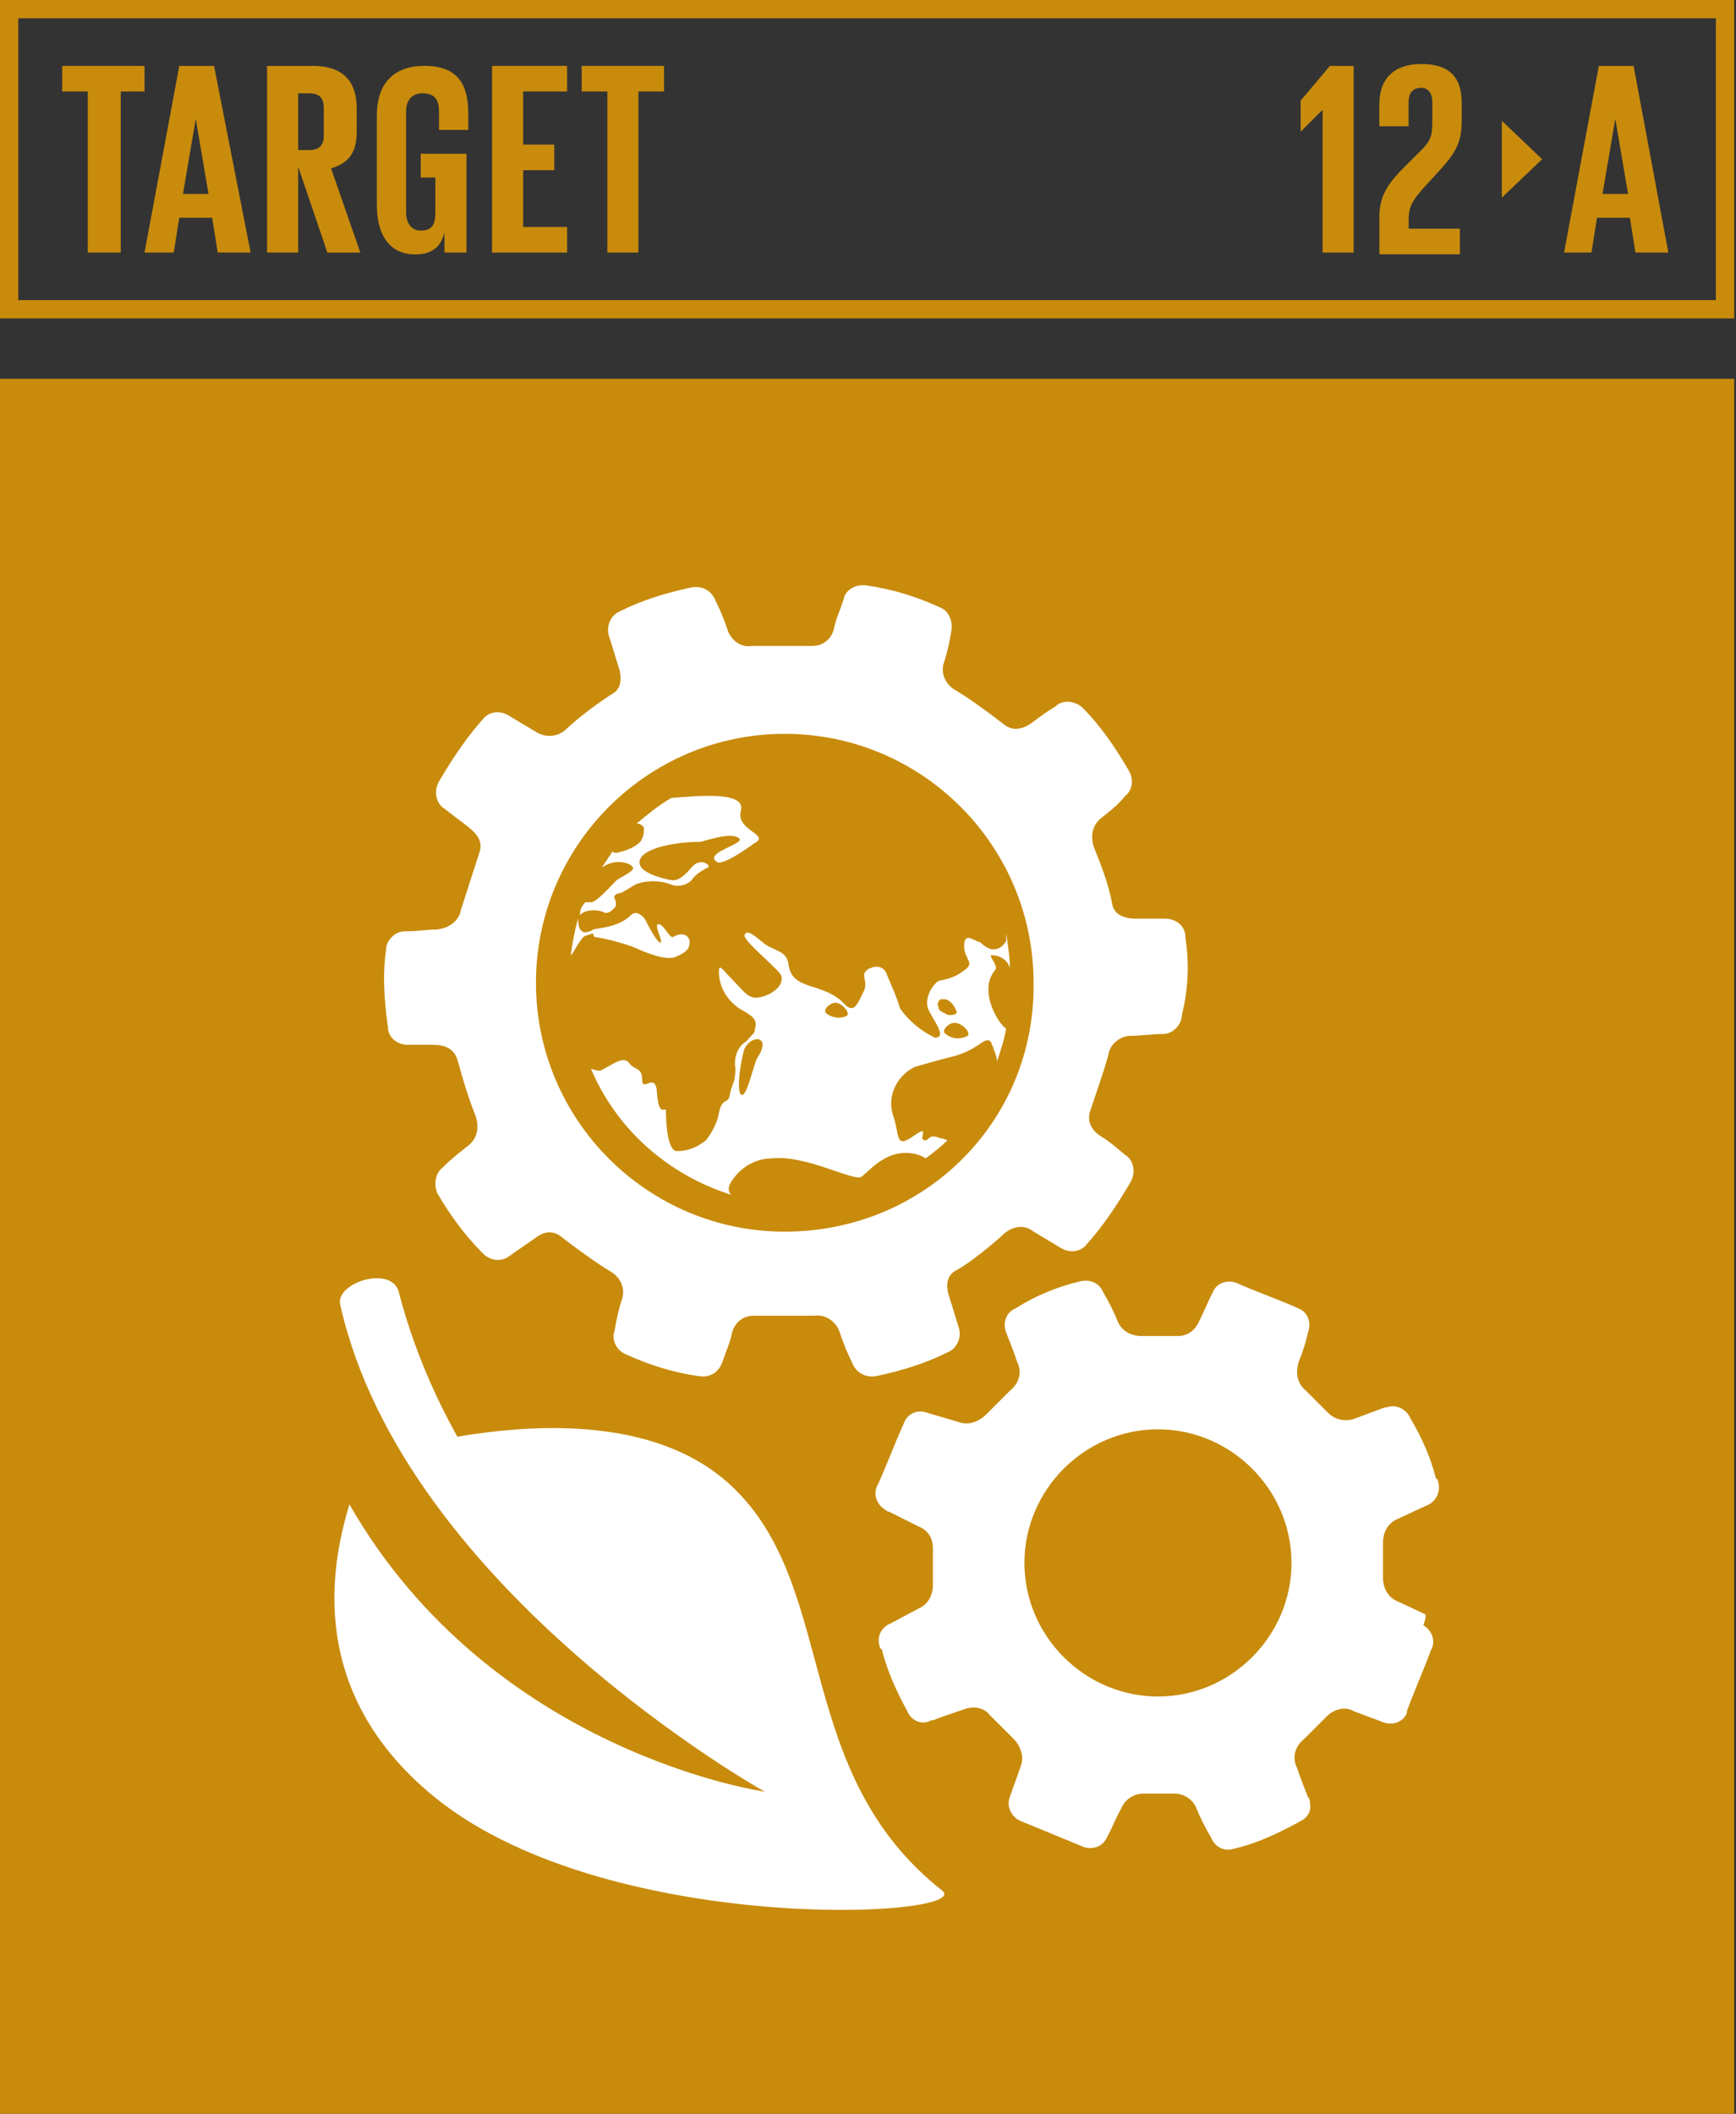 <?xml version="1.0" encoding="UTF-8"?><svg id="Capa_1" xmlns="http://www.w3.org/2000/svg" viewBox="0 0 467 568.37"><rect x="0" y="0" width="467" height="568.37" fill="#333333" stroke="none"/><defs><style>.cls-1{fill:#fff;}.cls-2{fill:#c88b0c;}</style></defs><path class="cls-2" d="M4.92,80.7H461.59V4.92H4.92V80.7Zm462.08,4.92H0V0H466.51V85.62h.49Z"/><polygon class="cls-2" points="16.73 17.72 38.88 17.72 38.88 24.6 32.48 24.6 32.48 67.91 23.62 67.91 23.62 24.6 16.73 24.6 16.73 17.72"/><path class="cls-2" d="M49.21,52.16h6.89l-3.44-20.18-3.44,20.18Zm-10.33,15.75l9.35-50.19h9.35l9.84,50.19h-8.86l-1.48-9.35h-8.86l-1.48,9.35h-7.87Z"/><path class="cls-2" d="M80.21,24.6v15.75h2.95c2.95,0,3.94-1.48,3.94-3.94v-7.38c0-2.95-1.48-3.94-3.94-3.94h-2.95v-.49Zm0,20.18v23.13h-8.37V17.72h12.3c8.37,0,11.81,4.43,11.81,11.32v6.4c0,5.41-1.97,8.37-6.89,9.84l7.87,22.64h-8.86l-7.87-23.13Z"/><path class="cls-2" d="M113.67,41.34h11.81v26.57h-5.91v-5.41c-.98,3.94-3.44,5.91-7.87,5.91-7.38,0-10.33-5.91-10.33-13.29V31c0-7.87,3.94-13.29,12.79-13.29,9.35,0,11.81,5.41,11.81,12.79v4.43h-7.87v-4.92c0-2.95-.98-4.92-4.43-4.92-2.95,0-4.43,1.97-4.43,4.92v27.07c0,2.95,1.48,4.92,3.94,4.92,2.95,0,3.94-1.48,3.94-4.92v-9.35h-3.94v-6.4h.49Z"/><polygon class="cls-2" points="132.37 17.72 152.55 17.72 152.55 24.6 140.74 24.6 140.74 38.88 149.11 38.88 149.11 45.77 140.74 45.77 140.74 61.02 152.55 61.02 152.55 67.91 132.37 67.91 132.37 17.72"/><polygon class="cls-2" points="156.49 17.72 178.63 17.72 178.63 24.6 171.74 24.6 171.74 67.91 163.38 67.91 163.38 24.6 156.49 24.6 156.49 17.72"/><path class="cls-2" d="M431.08,52.16h6.89l-3.44-20.18-3.44,20.18Zm-10.33,15.75l9.35-50.19h9.35l9.35,50.19h-8.86l-1.48-9.35h-8.86l-1.48,9.35h-7.38Z"/><polygon class="cls-2" points="364.15 17.72 364.15 67.91 355.79 67.91 355.79 29.53 349.88 35.43 349.88 27.07 357.75 17.72 364.15 17.72"/><path class="cls-2" d="M371.04,58.56c0-4.92,1.48-8.37,6.4-13.29l4.92-4.92c2.95-2.95,2.95-4.43,2.95-8.86v-3.94c0-2.95-1.48-3.94-2.95-3.94-1.97,0-3.44,.98-3.44,3.94v6.4h-7.87v-5.91c0-6.89,3.94-10.83,11.32-10.83s10.83,3.44,10.83,10.33v4.92c0,4.92-.98,7.87-5.41,12.79l-5.41,5.91c-1.97,2.46-3.44,3.94-3.44,7.87v2.46h13.78v6.89h-21.65v-9.84Z"/><polygon class="cls-2" points="404.01 32.48 404.01 53.15 414.84 42.81 404.01 32.48"/><g><rect class="cls-2" y="101.86" width="466.51" height="466.51"/><path class="cls-1" d="M311.5,456.17c-19.68,0-35.92-16.24-35.92-35.92s16.24-35.92,35.92-35.92,35.92,16.24,35.92,35.92-16.24,35.92-35.92,35.92m71.85-22.14l-7.38-3.44c-2.46-.98-3.94-3.44-3.94-6.4v-9.35c0-2.95,1.48-5.41,3.94-6.4l7.38-3.44c2.95-.98,4.43-3.94,3.44-6.89,0,0,0-.49-.49-.49-1.48-5.91-3.94-11.32-6.89-16.24-.98-2.46-3.94-3.94-6.4-2.95h-.49l-7.87,2.95c-2.46,.98-5.41,.49-7.38-1.48l-2.95-2.95-2.95-2.95c-2.46-1.97-2.95-4.92-1.97-7.87,.98-2.46,1.97-5.41,2.46-7.87,.98-2.46,0-5.41-2.46-6.4-5.41-2.46-11.32-4.43-16.73-6.89-2.46-.98-5.41,0-6.4,2.46-1.48,2.95-2.46,5.41-3.94,8.37-.98,1.97-2.95,3.44-5.41,3.44h-9.84c-2.95,0-5.41-1.48-6.4-3.94-.98-2.46-2.46-5.41-3.94-7.87-.98-2.46-3.44-3.44-5.91-2.95-6.4,1.48-12.3,3.94-17.72,7.38-2.46,.98-3.44,3.94-2.46,6.4,.98,2.46,1.97,4.92,2.95,7.87,1.48,2.95,.49,5.91-1.97,7.87l-3.44,3.44-2.95,2.95c-1.97,1.97-4.92,2.95-7.38,1.97l-8.37-2.46c-2.46-.98-5.41,0-6.4,2.95-2.46,5.41-4.43,10.83-6.89,16.24-1.48,2.46-.49,5.41,1.97,6.89,0,0,.49,.49,.98,.49l7.87,3.94c2.46,.98,3.94,2.95,3.94,5.91v9.84c0,2.95-1.48,5.41-3.94,6.4l-7.38,3.94c-2.46,.98-3.94,3.44-2.95,6.4,0,0,0,.49,.49,.49,1.48,5.91,3.94,11.32,6.89,16.73,.98,2.46,3.94,3.94,6.4,2.46h.49c2.46-.98,5.41-1.97,8.37-2.95,2.46-.98,5.41-.49,6.89,1.48,1.97,1.97,4.43,4.43,6.4,6.4,1.97,1.97,2.95,4.92,1.97,7.38-.98,2.95-1.97,5.41-2.95,8.37-.98,2.46,.49,5.41,2.95,6.4l16.73,6.89c2.46,.98,5.41,0,6.4-2.46,1.48-2.46,2.46-5.41,3.94-7.87,.98-2.46,3.44-3.94,5.91-3.94h8.37c2.46,0,4.92,1.48,5.91,3.94,.98,2.46,2.46,5.41,3.94,7.87,.98,2.46,3.44,3.94,6.4,2.95,6.4-1.48,12.3-4.43,17.72-7.38,1.97-.98,2.95-2.95,2.46-4.92,0-.49,0-.98-.49-1.48-.98-2.46-1.97-4.92-2.95-7.87-1.48-2.95-.49-5.91,1.97-7.87,1.97-1.97,3.94-3.94,5.91-5.91,1.97-1.97,4.92-2.95,7.38-1.48l7.87,2.95c2.46,.98,5.41,0,6.4-2.46v-.49c1.97-5.41,4.43-10.83,6.4-16.24,1.48-2.46,.49-5.41-1.97-6.89,.98-2.46,.49-2.95,.49-2.95"/><path class="cls-1" d="M115.15,481.76c-33.95-29.03-25.1-63.97-21.16-77.26,38.38,66.93,111.71,77.26,111.71,77.26,0,0-96.94-54.13-114.17-130.9-1.48-5.91,13.78-10.83,15.75-3.44,3.44,13.29,8.86,26.57,15.75,38.88,20.67-3.44,55.11-5.91,75.29,14.76,27.07,27.56,15.25,75.78,55.11,107.28,9.35,7.38-92.51,12.79-138.28-26.57"/><path class="cls-1" d="M211.11,331.18c-36.91,0-66.93-30.02-66.93-66.93s30.02-66.93,66.93-66.93,66.93,30.02,66.93,66.93c.49,37.4-29.53,66.93-66.93,66.93m107.77-79.23c0-2.95-2.46-4.92-5.41-4.92h-7.87c-2.95,0-5.91-.98-6.4-3.94-.98-5.41-2.95-10.33-4.92-15.26-.98-2.95-.49-5.91,1.97-7.87,2.46-1.97,4.43-3.44,6.4-5.91,1.97-1.48,2.46-4.43,.98-6.89-3.44-5.91-7.38-11.81-12.3-16.73-1.97-1.97-5.41-2.46-7.38-.49-2.46,1.48-4.43,2.95-6.4,4.43-1.97,1.48-4.92,2.46-7.38,.49-4.43-3.44-9.84-7.38-13.29-9.35-2.46-1.48-3.94-4.43-2.95-7.38,.98-2.95,1.48-5.41,1.97-8.37,.49-2.46-.49-5.41-2.95-6.4-6.4-2.95-12.79-4.92-19.68-5.91-2.95-.49-5.91,.98-6.4,3.94-.98,2.95-1.97,4.92-2.46,7.38-.49,2.46-2.46,4.92-5.91,4.92h-16.24c-2.95,.49-5.41-1.48-6.4-3.94-.98-2.95-1.97-5.41-3.44-8.37-.98-2.46-3.44-3.94-6.4-3.44-6.89,1.48-13.29,3.44-19.19,6.4-2.46,.98-3.94,3.94-2.95,6.89,.98,2.95,1.48,4.92,2.46,7.87,.98,2.95,.98,5.91-1.48,7.38-2.46,1.48-9.35,6.4-12.79,9.84-2.46,1.97-5.41,1.97-7.87,.49-2.46-1.48-4.92-2.95-7.38-4.43-2.46-1.48-5.41-.98-6.89,.98-4.43,4.92-8.37,10.83-11.81,16.73-1.48,2.46-.98,5.91,1.48,7.38,2.46,1.97,3.94,2.95,6.4,4.92,2.46,1.97,3.94,3.94,2.95,6.89-.98,2.95-3.94,12.3-4.92,15.25-.49,2.95-2.95,4.92-6.4,5.41-2.95,0-5.41,.49-8.86,.49-2.46,0-4.92,2.46-4.92,4.92-.98,6.89-.49,13.78,.49,20.67,0,2.95,2.46,4.92,5.41,4.92h6.89c2.95,0,5.41,.98,6.4,3.94,1.48,5.41,2.95,10.33,4.92,15.26,.98,2.95,.49,5.91-1.97,7.87-2.46,1.97-4.43,3.44-6.89,5.91-1.97,1.48-2.46,4.43-1.48,6.89,3.44,5.91,7.38,11.32,12.3,16.24,1.97,1.97,4.92,2.46,7.38,.49l6.4-4.43c2.46-1.97,4.92-2.46,7.38-.49,2.46,1.97,9.84,7.38,13.29,9.35,2.46,1.48,3.94,4.43,2.95,7.38-.98,2.95-1.48,5.41-1.97,8.37-.98,2.46,.49,5.41,2.95,6.4,6.4,2.95,12.79,4.92,19.68,5.91,2.95,.49,5.41-.98,6.4-3.94,.98-2.95,1.97-4.92,2.46-7.38,.49-2.46,2.46-4.92,5.91-4.92h16.24c2.95-.49,5.91,1.48,6.89,4.43,.98,2.95,1.97,5.41,3.44,8.37,.98,2.46,3.44,3.94,6.4,3.44,6.89-1.48,13.29-3.44,19.19-6.4,2.46-.98,3.94-3.94,2.95-6.89-.98-2.95-1.48-4.92-2.46-7.87-.98-2.95-.98-5.91,1.97-7.38,2.95-1.48,10.33-7.38,12.79-9.84,2.46-1.97,5.41-2.46,7.87-.49,2.46,1.48,4.92,2.95,7.38,4.43s5.41,.98,6.89-.98c4.43-4.92,8.37-10.83,11.81-16.73,1.48-2.46,.98-5.91-1.48-7.38-2.46-1.97-3.94-3.44-6.4-4.92-2.46-1.48-3.94-3.94-2.95-6.89,.98-2.95,3.94-11.32,4.92-15.25,.49-2.95,3.44-4.92,5.91-4.92,2.95,0,5.91-.49,8.86-.49,2.46,0,4.92-2.46,4.92-4.92,1.97-7.87,1.97-14.76,.98-21.16"/><path class="cls-1" d="M161.9,245.06c1.48,.98,2.46,0,3.44-.98,.49-.49,.49-1.48,0-2.46-.49-.98,.98-1.48,1.48-1.48s3.44-1.97,4.43-2.46c2.95-.98,5.91-.98,8.86,0,1.97,.98,4.43,.49,5.91-.98,.98-1.48,2.46-2.46,4.43-3.44,.98-.49-1.97-2.95-4.43,0-2.46,2.95-3.94,3.44-4.92,3.44s-7.87-1.48-8.86-3.94c-.98-2.46,1.97-3.94,4.92-4.92,3.44-.98,7.38-1.48,11.32-1.48,3.44-.98,8.37-2.46,10.33-.98,1.97,1.48-9.84,3.94-5.91,6.4,1.48,.98,7.87-3.44,9.84-4.92,4.92-2.46-4.92-3.44-3.44-8.86,1.48-5.41-11.81-3.94-18.7-3.44-3.44,1.97-6.4,4.43-9.35,6.89,.98,0,1.48,.49,1.97,.98,0,1.48,0,2.46-.98,3.94-1.48,1.48-3.94,2.46-6.4,2.95-.49,0-.98,0-.98-.49-.98,1.48-1.97,2.95-2.95,4.43,1.48-.98,2.95-1.48,4.43-1.48s3.44,.49,3.94,1.48c.49,.98-3.94,2.95-4.43,3.44-1.97,1.97-5.41,5.91-6.89,5.91h-1.48c-.98,.98-1.48,1.97-1.48,3.44,1.48-1.48,3.94-1.48,5.91-.98"/><path class="cls-1" d="M260.32,278.53c-1.97,.98-3.94,.98-5.91-.49-1.48-.98,.98-2.95,1.97-2.95,1.97-.49,4.92,2.46,3.94,3.44m-7.87-7.87c-.49-.49,0-1.48,.49-1.97h1.48c1.48,.49,2.46,1.97,2.95,3.44,0,.98-2.46,.98-2.95,.49-.49-.49-1.97-.49-1.97-1.97m-24.6,2.46c-1.97,.98-3.94,.49-5.41-.49-1.48-.98,.98-2.95,1.97-2.95,1.48-.49,4.43,2.46,3.44,3.44m-24.11,11.32c-.98,1.48-2.95,11.32-4.43,9.84-1.48-1.48,.49-11.32,.98-12.3,1.97-3.94,7.38-3.44,3.44,2.46m55.11-23.13c-1.97,1.48-3.94,1.97-6.4,2.46-1.97,1.48-3.44,4.43-2.95,6.89,.49,2.46,5.91,8.37,1.97,8.37-3.94-1.97-6.89-4.43-9.35-7.87-.98-3.44-2.46-6.4-3.44-8.86-.49-1.97-2.46-2.95-4.43-1.97-.49,0-.98,.49-.98,.49-1.97,1.48,.49,2.95-.98,5.91-1.48,2.95-2.46,5.91-4.92,3.44-5.91-6.4-14.27-3.44-15.25-10.83-.49-3.94-3.94-3.44-6.89-5.91-2.95-2.46-4.43-3.44-4.92-1.97-.49,1.48,8.86,8.86,9.84,10.83,.98,2.95-2.95,5.41-5.91,5.91-2.95,.49-3.94-1.48-6.89-4.43s-3.94-4.92-3.94-2.46c0,3.94,1.97,7.38,5.41,9.84,2.46,1.48,4.92,2.46,4.43,4.92-.49,2.46,0,.98-2.46,3.94-2.46,1.48-3.44,4.43-2.95,7.38,0,3.94-.98,3.94-1.48,6.89-.49,2.95-1.97,.49-2.95,4.92-.49,2.95-1.97,5.41-3.44,7.38-2.46,1.97-4.92,2.95-7.87,2.95-2.46,0-2.95-7.38-2.95-10.83,0-1.48-1.97,2.46-2.46-5.41-.49-4.92-3.94,.49-3.94-2.95s-1.97-2.46-3.44-4.43c-1.48-1.97-3.94,0-5.91,.98s-1.48,1.48-4.43,.49c6.89,16.24,20.67,28.54,37.89,33.95-.98-.49-.98-1.97-.49-2.95,2.46-4.43,6.89-6.89,11.32-6.89,9.35-.98,22.14,6.4,24.11,4.92,1.97-1.48,5.91-6.4,11.81-6.4,1.97,0,3.94,.49,5.41,1.48,1.97-1.48,3.94-2.95,5.91-4.92-.49,0-.98-.49-1.97-.49-3.44-1.48-2.95,.98-4.43,.49-1.48-.49,1.97-4.43-2.95-.98-4.92,3.44-3.44-.49-5.41-5.91-1.48-4.92,.98-10.33,5.91-12.79,3.44-.98,6.89-1.97,10.83-2.95,6.89-1.97,8.37-5.91,9.84-3.44,0,.49,.49,.98,.49,1.48,.49,.98,.98,2.46,.98,3.44,.98-2.95,1.97-5.91,2.46-8.86-1.48-.49-7.87-9.84-2.95-15.75,.98-.98-1.97-3.94-.98-3.94,2.46,0,4.43,1.48,4.92,3.44,0-2.95-.49-5.91-.98-9.35v1.97c-.98,1.97-2.95,2.95-4.92,1.97-.98-.49-1.48-.98-1.97-1.48-1.97-.49-4.43-2.95-4.43,.98s3.44,4.43-.49,6.89"/><path class="cls-1" d="M159.93,251.95c3.44,.49,6.89,1.48,9.84,2.46,3.44,1.48,8.86,3.94,11.81,2.95,2.46-.98,3.94-1.97,3.94-3.94s-1.97-2.95-4.43-1.48c-.98,.49-2.46-3.44-3.94-3.44s1.48,4.92,.49,4.92-3.44-4.92-3.94-5.91c-.49-.98-2.46-2.95-3.94-1.48-3.44,3.44-8.86,3.44-10.33,3.94-.49,.49-.98,.49-.98,.49-2.46,.98-2.95-1.48-2.95-3.44-.98,3.44-1.48,6.4-1.97,9.84l.49-.49c1.97-3.44,2.46-3.94,2.95-4.43,.49-.49,1.48-.49,2.46-.98l.49,.98Z"/></g></svg>